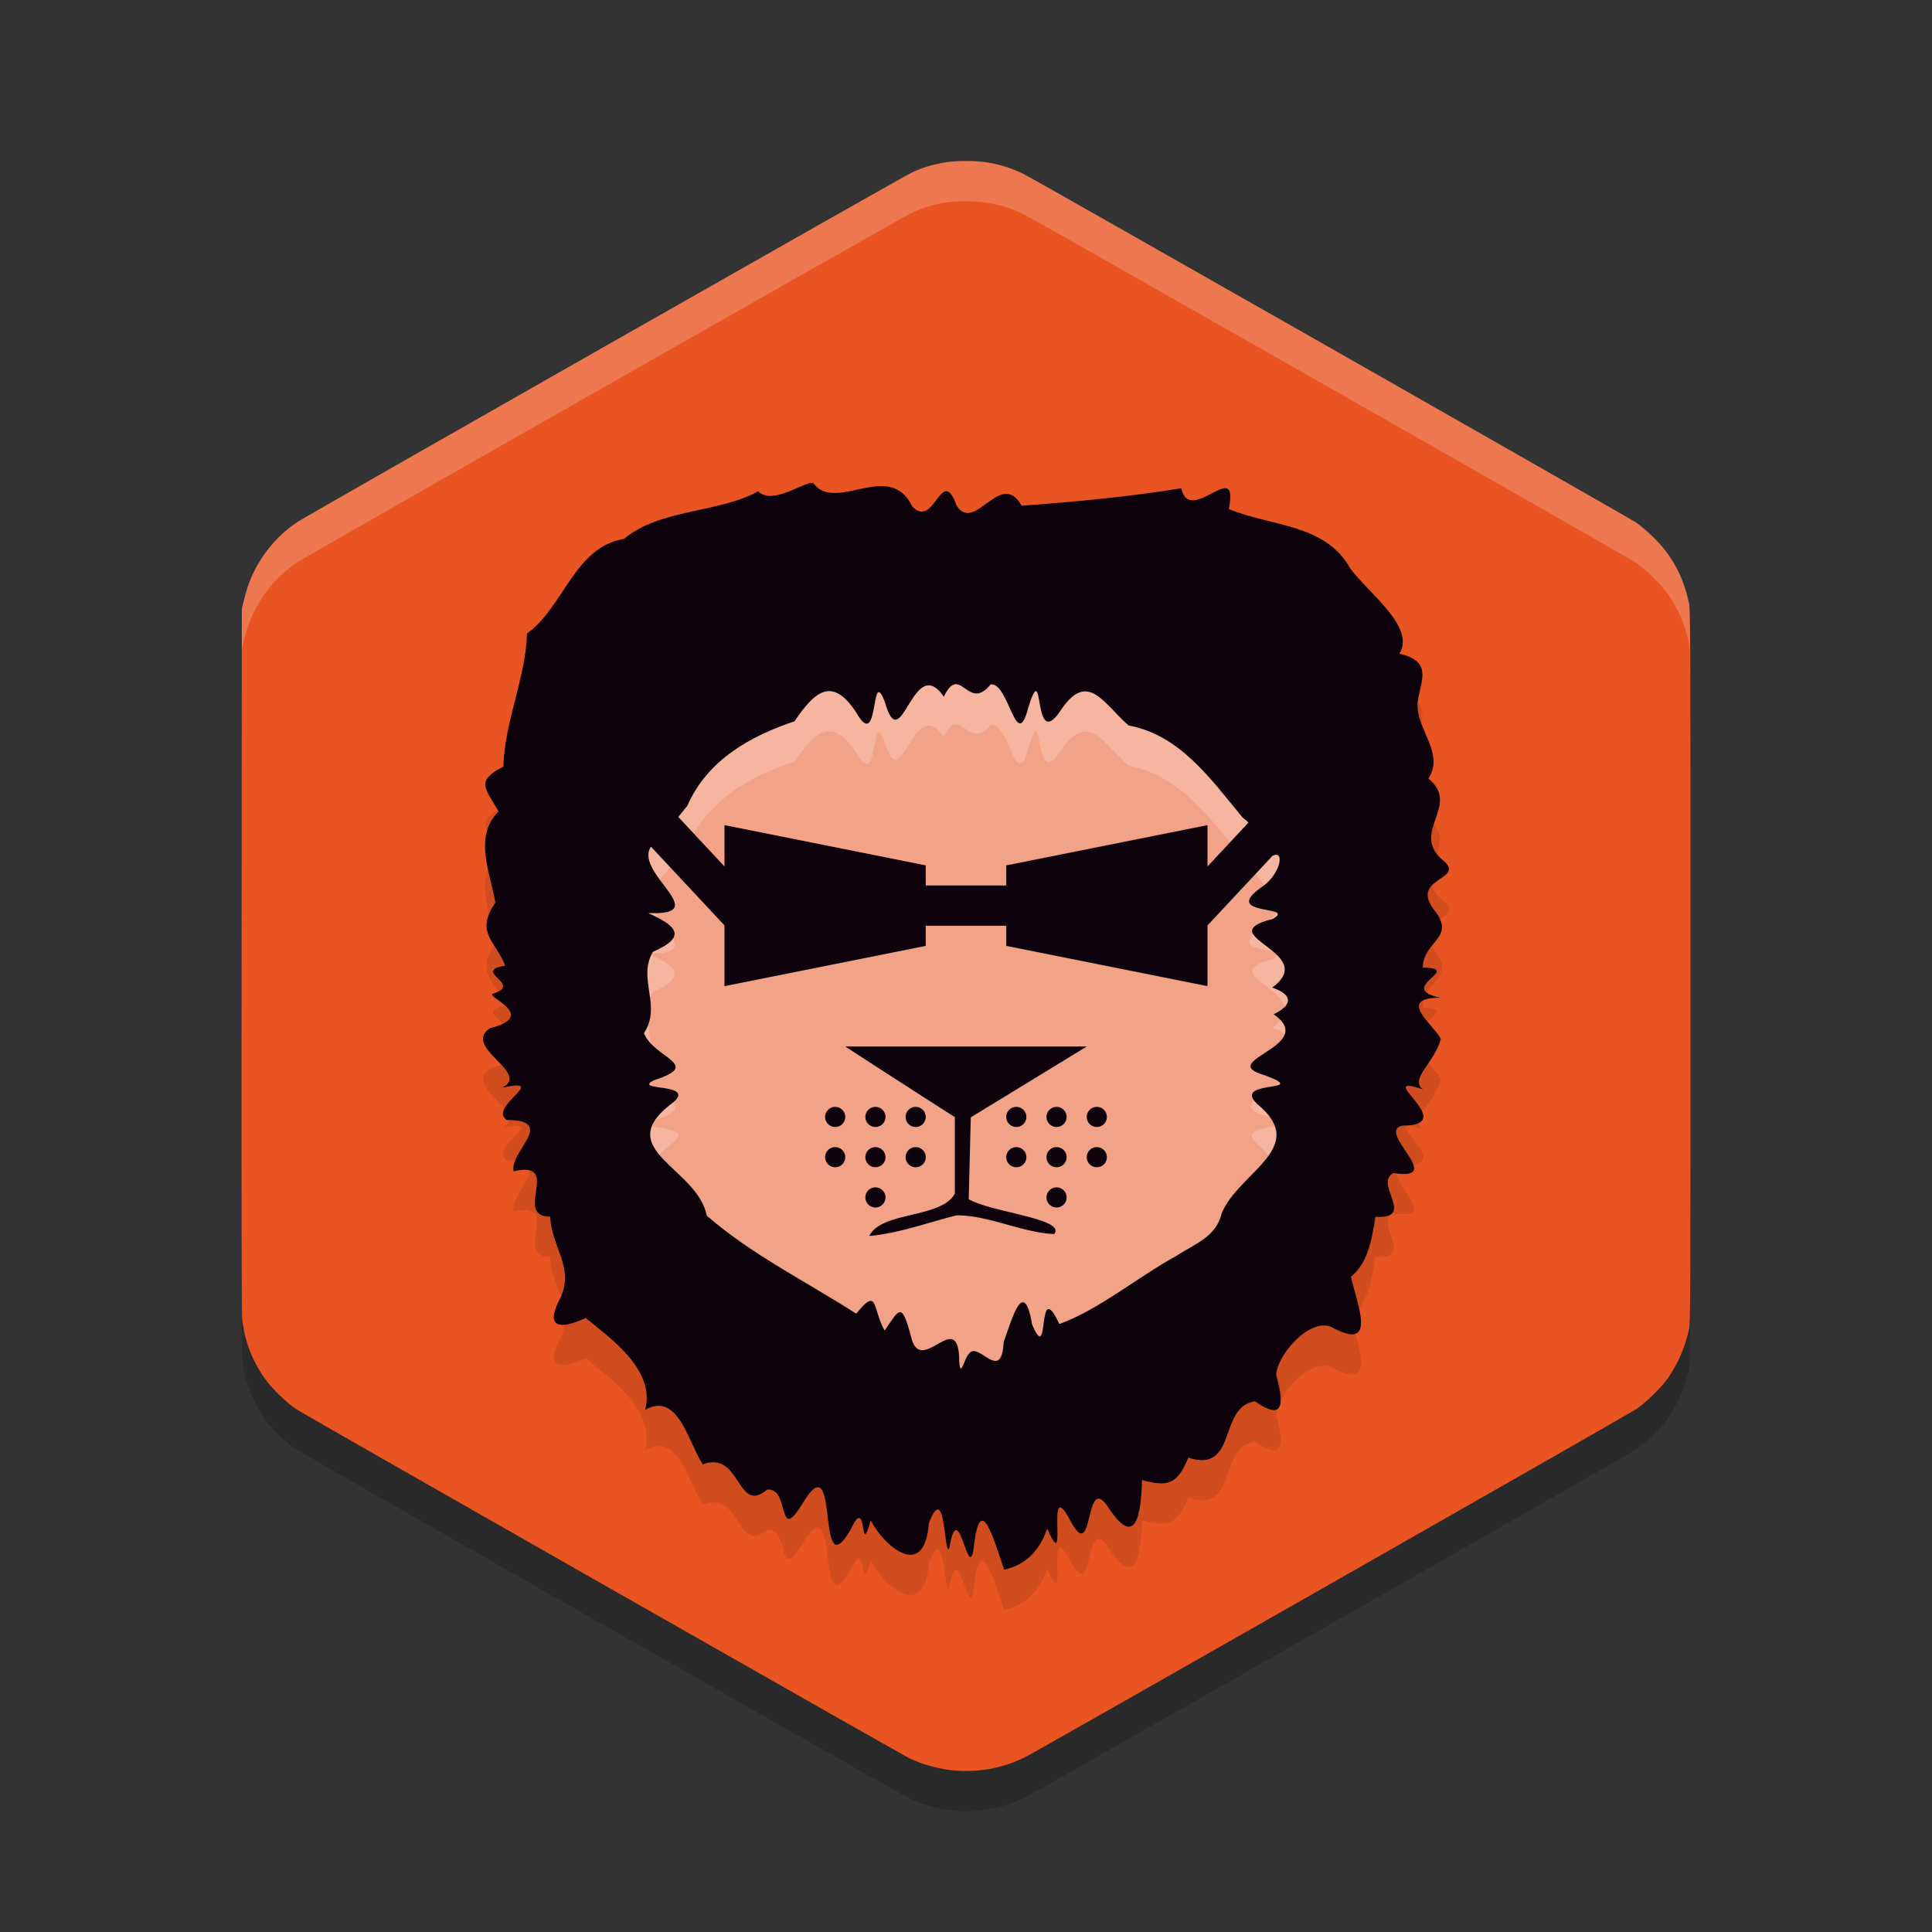 <svg xmlns="http://www.w3.org/2000/svg" width="48" height="48" version="1.1">
 <rect width="100%" height="100%" fill="#333333" stroke="none"/>
 <path style="opacity:0.2" d="M 23.654,44.982 C 23.319,44.948 22.885,44.826 22.596,44.685 22.362,44.57 7.623,36.18 7.385,36.026 7.123,35.856 6.754,35.5 6.576,35.245 6.262,34.797 6.081,34.32 6.017,33.78 6.002,33.647 5.997,31.015 6.002,24.858 l 0.006,-8.733 0.046,-0.192 c 0.025,-0.105 0.069,-0.263 0.099,-0.35 0.22,-0.656 0.675,-1.249 1.243,-1.62 0.293,-0.191 15.013,-8.563 15.251,-8.674 0.253,-0.118 0.466,-0.186 0.761,-0.243 0.326,-0.064 0.869,-0.063 1.2,0.001 0.324,0.063 0.569,0.147 0.857,0.292 0.299,0.151 14.92,8.471 15.168,8.632 0.1,0.065 0.281,0.216 0.423,0.353 0.48,0.463 0.766,0.988 0.908,1.666 C 41.998,16.157 42,16.605 42,25.008 c 0,8.577 -0.001,8.848 -0.039,9.023 -0.091,0.424 -0.267,0.836 -0.509,1.19 -0.168,0.245 -0.559,0.629 -0.809,0.794 -0.211,0.139 -14.82,8.459 -15.142,8.624 -0.571,0.292 -1.198,0.409 -1.846,0.343 z"/>
 <path style="fill:#e85522" d="M 23.654,43.982 C 23.319,43.948 22.885,43.826 22.596,43.685 22.362,43.57 7.623,35.18 7.385,35.026 7.123,34.856 6.754,34.5 6.576,34.245 6.262,33.797 6.081,33.32 6.017,32.78 6.002,32.647 5.997,30.015 6.002,23.858 l 0.006,-8.733 0.046,-0.192 c 0.025,-0.105 0.069,-0.263 0.099,-0.35 C 6.373,13.928 6.827,13.336 7.396,12.965 7.689,12.773 22.408,4.402 22.646,4.291 c 0.253,-0.118 0.466,-0.186 0.761,-0.243 0.326,-0.064 0.869,-0.063 1.2,0.001 0.324,0.063 0.569,0.147 0.857,0.292 0.299,0.151 14.92,8.471 15.168,8.632 0.1,0.065 0.281,0.216 0.423,0.353 0.48,0.463 0.766,0.988 0.908,1.666 C 41.998,15.157 42,15.605 42,24.008 c 0,8.577 -0.001,8.848 -0.039,9.023 -0.091,0.424 -0.267,0.836 -0.509,1.19 -0.168,0.245 -0.559,0.629 -0.809,0.794 -0.211,0.139 -14.82,8.459 -15.142,8.624 -0.571,0.292 -1.198,0.409 -1.846,0.343 z"/>
 <path style="opacity:0.1" d="m 24.949,40 c -0.262,-0.755 -0.601,-2.012 -0.759,-0.528 -0.133,0.889 -0.381,-1.378 -0.604,-0.002 -0.137,0.243 -0.084,-1.738 -0.509,-0.625 -0.108,1.462 -1.142,0.54 -1.444,-0.074 -0.284,1.038 -0.072,-0.701 -0.494,0.225 -0.912,1.57 -0.227,-2.299 -1.221,-0.608 -0.616,0.985 -0.282,-0.44 -0.859,-0.379 -0.76,0.643 -0.639,-0.982 -1.599,-0.628 -0.369,-0.555 -0.608,-1.818 -1.431,-1.354 0.267,-1.006 -0.9,-1.802 -1.477,-2.282 -0.654,0.304 -1.034,0.247 -0.621,-0.516 0.336,-0.748 -0.227,-1.238 -0.262,-2.001 -0.94,3.23e-4 0.319,-1.409 -0.907,-1.129 -0.124,-0.469 1.092,-1.267 -0.172,-1.274 -0.483,-0.319 1.093,-1.056 -0.106,-0.805 0.71,-0.37 -1.01,-0.993 -0.316,-1.473 1.254,-0.316 -0.161,-0.801 0.087,-0.861 0.752,-0.238 -0.557,-0.552 0.297,-0.695 -0.249,-0.629 -0.757,-0.815 -0.245,-1.566 -0.125,-0.749 -0.551,-1.638 0.081,-2.264 -0.343,-0.591 -0.574,-0.758 0.118,-1.115 0.025,-1.1 0.568,-2.255 0.585,-3.304 0.925,-0.669 1.174,-2.146 2.413,-2.354 0.876,-0.744 2.378,-0.646 3.33,-1.181 0.373,0.361 1.144,-0.258 1.372,-0.205 0.553,0.763 1.89,-0.597 2.457,0.577 0.553,0.593 0.723,-1.066 1.103,-0.021 0.452,0.717 1.095,-0.927 1.615,0.006 1.324,-0.096 2.657,-0.22 3.965,-0.433 0.226,0.96 1.453,-0.817 1.182,0.516 1.05,0.435 2.409,0.361 3.023,1.483 0.499,0.654 1.617,1.455 1.217,2.111 0.786,0.181 0.562,0.612 0.475,1.077 -0.18,0.722 0.691,1.341 0.245,2.024 0.839,0.68 -0.516,1.355 0.405,2.067 0.48,0.451 -0.852,0.407 -0.276,1.18 0.588,0.722 -0.257,0.774 -0.268,1.449 1.037,0.023 -0.695,0.503 0.43,0.75 -1.139,7.43e-4 -0.089,0.725 0.017,1.031 -0.164,0.601 -0.779,0.975 -0.447,1.246 -1.301,-0.437 0.955,0.895 -0.492,0.9 -0.718,0.122 1.119,1.398 -0.238,1.178 -0.503,0.259 0.585,1.146 -0.447,1.089 -0.093,0.6 -0.194,1.148 -0.607,1.487 0.134,0.647 0.698,1.915 -0.504,1.242 -0.527,-0.203 -1.31,0.667 -1.355,1.19 0.168,0.623 0.255,1.217 -0.527,0.663 -0.924,0.14 -0.423,1.795 -1.657,1.402 -0.284,0.704 -0.539,0.711 -1.148,0.558 -0.024,0.828 -0.147,1.731 -0.834,0.684 -0.619,-0.948 -0.337,1.489 -0.955,0.31 -0.641,-1.205 -0.012,1.5 -0.568,0.208 -0.196,0.583 -0.568,0.912 -1.068,1.023 z"/>
 <path style="fill:#0e030d" d="m 24.949,39 c -0.262,-0.755 -0.601,-2.012 -0.759,-0.528 -0.133,0.889 -0.381,-1.378 -0.604,-0.002 -0.137,0.243 -0.084,-1.738 -0.509,-0.625 -0.108,1.462 -1.142,0.54 -1.444,-0.074 -0.284,1.038 -0.072,-0.701 -0.494,0.225 -0.912,1.57 -0.227,-2.299 -1.221,-0.608 -0.616,0.985 -0.282,-0.44 -0.859,-0.379 -0.76,0.643 -0.639,-0.982 -1.599,-0.628 -0.369,-0.555 -0.608,-1.818 -1.431,-1.354 0.267,-1.006 -0.9,-1.802 -1.477,-2.282 -0.654,0.304 -1.034,0.247 -0.621,-0.516 0.336,-0.748 -0.227,-1.238 -0.262,-2.001 -0.94,3.23e-4 0.319,-1.409 -0.907,-1.129 -0.124,-0.469 1.092,-1.267 -0.172,-1.274 -0.483,-0.319 1.093,-1.056 -0.106,-0.805 0.71,-0.37 -1.01,-0.993 -0.316,-1.473 1.254,-0.316 -0.161,-0.801 0.087,-0.861 0.752,-0.238 -0.557,-0.552 0.297,-0.695 -0.249,-0.629 -0.757,-0.815 -0.245,-1.566 -0.125,-0.749 -0.551,-1.638 0.081,-2.264 -0.343,-0.591 -0.574,-0.758 0.118,-1.115 0.025,-1.1 0.568,-2.255 0.585,-3.304 0.925,-0.669 1.174,-2.146 2.413,-2.354 0.876,-0.744 2.378,-0.646 3.33,-1.181 0.373,0.361 1.144,-0.258 1.372,-0.205 0.553,0.763 1.89,-0.597 2.457,0.577 0.553,0.593 0.723,-1.066 1.103,-0.021 0.452,0.717 1.095,-0.927 1.615,0.006 1.324,-0.096 2.657,-0.22 3.965,-0.433 0.226,0.96 1.453,-0.817 1.182,0.516 1.05,0.435 2.409,0.361 3.023,1.483 0.499,0.654 1.617,1.455 1.217,2.111 0.786,0.181 0.562,0.612 0.475,1.077 -0.18,0.722 0.691,1.341 0.245,2.024 0.839,0.68 -0.516,1.355 0.405,2.067 0.48,0.451 -0.852,0.407 -0.276,1.18 0.588,0.722 -0.257,0.774 -0.268,1.449 1.037,0.023 -0.695,0.503 0.43,0.75 -1.139,7.43e-4 -0.089,0.725 0.017,1.031 -0.164,0.601 -0.779,0.975 -0.447,1.246 -1.301,-0.437 0.955,0.895 -0.492,0.9 -0.718,0.122 1.119,1.398 -0.238,1.178 -0.503,0.259 0.585,1.146 -0.447,1.089 -0.093,0.6 -0.194,1.148 -0.607,1.487 0.134,0.647 0.698,1.915 -0.504,1.242 -0.527,-0.203 -1.31,0.667 -1.355,1.19 0.168,0.623 0.255,1.217 -0.527,0.663 -0.924,0.14 -0.423,1.795 -1.657,1.402 -0.284,0.704 -0.539,0.711 -1.148,0.558 -0.024,0.828 -0.147,1.731 -0.834,0.684 -0.619,-0.948 -0.337,1.489 -0.955,0.31 -0.641,-1.205 -0.012,1.5 -0.568,0.208 -0.196,0.583 -0.568,0.912 -1.068,1.023 z"/>
 <path style="opacity:0.2" d="m 23.725,18.002 c -0.084,0.013 -0.173,0.095 -0.276,0.308 -0.77,-1.125 -1.053,1.576 -1.463,0.138 -0.37,-0.979 -0.124,1.291 -0.715,0.253 -0.608,-0.93 -1.046,-0.492 -1.533,0.221 -1.052,0.352 -2.157,0.938 -2.663,2.101 l -0.662,0.815 c -1.165,0.605 1.53,1.919 -0.305,1.848 0.678,0.307 0.993,0.578 0.114,0.962 -0.395,0.656 0.228,1.335 -0.222,2.022 0.252,0.637 1.478,0.772 0.244,1.171 -0.566,0.287 1.207,0.038 0.391,0.618 -1.407,1.118 0.698,1.566 0.925,2.746 1.126,0.977 2.472,1.636 3.713,2.434 0.553,-0.682 0.392,-0.138 0.706,0.421 0.374,-0.555 0.423,-0.712 0.652,0.136 0.236,1.071 1.197,-0.79 1.202,0.642 0.026,0.425 0.136,-0.108 0.232,-0.192 0.227,-0.368 0.817,0.76 0.871,-0.302 0.204,-0.564 0.498,-1.652 0.706,-0.438 0.457,1.087 0.096,-1.249 0.678,-0.01 0.966,-0.347 1.944,-1.165 2.913,-1.696 0.434,-0.289 0.981,-0.46 1.119,-1.052 0.41,-1.02 2.204,-1.637 0.884,-2.717 -0.654,-0.62 1.381,-0.274 0.182,-0.717 -1.252,-0.362 1.358,-0.716 0.226,-1.514 0.489,-0.238 0.469,-0.49 -0.039,-0.663 1.208,-0.88 -1.588,-1.294 0.011,-1.704 0.645,-0.356 -1.372,-0.051 -0.221,-0.827 0.415,-0.311 0.524,-0.882 0.235,-0.746 l -0.542,-0.677 c -0.019,-0.089 -0.081,-0.176 -0.208,-0.259 -0.814,-0.985 -1.569,-2.063 -2.842,-2.298 -0.626,-0.546 -1.022,-1.402 -1.706,-0.344 -0.693,1 -0.37,-1.421 -0.783,-0.107 -0.302,1.179 -0.482,-0.634 -0.937,-0.569 -0.427,0.527 -0.637,-0.044 -0.89,-0.004 z"/>
 <path style="fill:#f2a287" d="m 23.725,17.002 c -0.084,0.013 -0.173,0.095 -0.276,0.308 -0.77,-1.125 -1.053,1.576 -1.463,0.138 -0.37,-0.979 -0.124,1.291 -0.715,0.253 -0.608,-0.93 -1.046,-0.492 -1.533,0.221 -1.052,0.352 -2.157,0.938 -2.663,2.101 l -0.662,0.815 c -1.165,0.605 1.53,1.919 -0.305,1.848 0.678,0.307 0.993,0.578 0.114,0.962 C 15.827,24.303 16.451,24.983 16,25.669 c 0.252,0.637 1.478,0.772 0.244,1.171 -0.566,0.287 1.207,0.038 0.391,0.618 -1.407,1.118 0.698,1.566 0.925,2.746 1.126,0.977 2.472,1.636 3.713,2.434 0.553,-0.682 0.392,-0.138 0.706,0.421 0.374,-0.555 0.423,-0.712 0.652,0.136 0.236,1.071 1.197,-0.79 1.202,0.642 0.026,0.425 0.136,-0.108 0.232,-0.192 0.227,-0.368 0.817,0.76 0.871,-0.302 0.204,-0.564 0.498,-1.652 0.706,-0.438 0.457,1.087 0.096,-1.249 0.678,-0.01 0.966,-0.347 1.944,-1.165 2.913,-1.696 0.434,-0.289 0.981,-0.46 1.119,-1.052 0.41,-1.02 2.204,-1.637 0.884,-2.717 -0.654,-0.62 1.381,-0.274 0.182,-0.717 -1.252,-0.362 1.358,-0.716 0.226,-1.514 0.489,-0.238 0.469,-0.49 -0.039,-0.663 1.208,-0.88 -1.588,-1.294 0.011,-1.704 0.645,-0.356 -1.372,-0.051 -0.221,-0.827 0.415,-0.311 0.524,-0.882 0.235,-0.746 l -0.542,-0.677 c -0.019,-0.089 -0.081,-0.176 -0.208,-0.259 -0.814,-0.985 -1.569,-2.063 -2.842,-2.298 -0.626,-0.546 -1.022,-1.402 -1.706,-0.344 -0.693,1 -0.37,-1.421 -0.783,-0.107 -0.302,1.179 -0.482,-0.634 -0.937,-0.569 -0.427,0.527 -0.637,-0.044 -0.89,-0.004 z"/>
 <path style="fill:#ffffff;opacity:0.2" d="M 23.725 17.002 C 23.64 17.015 23.552 17.098 23.449 17.311 C 22.68 16.185 22.396 18.885 21.986 17.447 C 21.617 16.468 21.863 18.739 21.271 17.701 C 20.663 16.771 20.225 17.208 19.738 17.922 C 18.686 18.274 17.583 18.861 17.076 20.023 L 16.414 20.838 C 15.91 21.1 16.131 21.492 16.393 21.85 C 16.4 21.846 16.406 21.842 16.414 21.838 L 17.076 21.023 C 17.583 19.861 18.686 19.274 19.738 18.922 C 20.225 18.208 20.663 17.771 21.271 18.701 C 21.863 19.739 21.617 17.468 21.986 18.447 C 22.396 19.885 22.68 17.185 23.449 18.311 C 23.552 18.098 23.64 18.015 23.725 18.002 C 23.977 17.962 24.189 18.533 24.615 18.006 C 25.071 17.941 25.251 19.753 25.553 18.574 C 25.966 17.26 25.642 19.681 26.336 18.682 C 27.02 17.623 27.415 18.48 28.041 19.025 C 29.313 19.26 30.069 20.338 30.883 21.322 C 31.01 21.405 31.071 21.493 31.09 21.582 L 31.416 21.988 C 31.814 21.674 31.916 21.125 31.633 21.258 L 31.09 20.582 C 31.071 20.493 31.01 20.405 30.883 20.322 C 30.069 19.338 29.313 18.26 28.041 18.025 C 27.415 17.48 27.02 16.623 26.336 17.682 C 25.642 18.681 25.966 16.26 25.553 17.574 C 25.251 18.753 25.071 16.941 24.615 17.006 C 24.189 17.533 23.977 16.962 23.725 17.002 z M 31.693 22.662 C 31.658 22.725 31.616 22.789 31.562 22.85 C 31.583 22.844 31.595 22.838 31.617 22.832 C 31.778 22.743 31.774 22.696 31.693 22.662 z M 16.275 22.684 C 16.221 22.684 16.174 22.688 16.109 22.686 C 16.204 22.728 16.287 22.773 16.365 22.814 C 16.334 22.771 16.304 22.728 16.275 22.684 z M 31.141 23.211 C 30.807 23.553 31.378 23.576 31.631 23.646 C 31.439 23.484 31.217 23.34 31.141 23.211 z M 16.719 23.322 C 16.65 23.423 16.493 23.531 16.223 23.648 C 16.215 23.661 16.212 23.673 16.205 23.686 C 16.765 23.691 16.833 23.544 16.719 23.322 z M 16.186 23.723 C 16.013 24.075 16.105 24.433 16.15 24.797 C 16.17 24.747 16.193 24.698 16.223 24.648 C 17.066 24.28 16.807 24.014 16.186 23.723 z M 31.736 23.738 C 31.722 23.764 31.688 23.793 31.617 23.832 C 30.368 24.152 31.801 24.476 31.912 25.021 C 32.093 24.841 31.99 24.668 31.607 24.537 C 32.048 24.216 31.953 23.957 31.736 23.738 z M 31.814 25.344 C 31.765 25.406 31.699 25.47 31.607 25.537 C 31.753 25.587 31.853 25.643 31.918 25.703 C 31.958 25.595 31.937 25.476 31.814 25.344 z M 16.105 25.455 C 16.079 25.526 16.047 25.598 16 25.67 C 16.037 25.764 16.096 25.846 16.164 25.92 C 16.151 25.764 16.125 25.609 16.105 25.455 z M 31.787 26.887 C 31.755 26.918 31.721 26.949 31.684 26.979 C 31.776 26.959 31.833 26.932 31.787 26.887 z M 16.15 26.904 C 16.113 26.945 16.155 26.968 16.23 26.986 C 16.203 26.96 16.176 26.933 16.15 26.904 z M 31.164 27.348 C 31.016 27.479 31.013 27.597 31.42 27.715 C 31.49 27.741 31.515 27.755 31.564 27.775 C 31.488 27.665 31.384 27.55 31.236 27.43 C 31.204 27.399 31.184 27.374 31.164 27.348 z M 16.723 27.389 C 16.696 27.411 16.672 27.434 16.637 27.459 C 16.471 27.591 16.356 27.713 16.279 27.828 C 16.803 27.654 16.852 27.529 16.723 27.389 z M 16.197 27.98 C 16.095 28.242 16.199 28.469 16.387 28.693 C 16.454 28.618 16.534 28.541 16.637 28.459 C 17.238 28.031 16.436 28.054 16.197 27.98 z M 31.674 27.98 C 31.408 28.035 30.846 28.06 31.236 28.43 C 31.356 28.528 31.444 28.622 31.516 28.713 C 31.681 28.48 31.767 28.242 31.674 27.98 z"/>
 <path style="fill:#0e030d" d="M 15.018,18.332 14.287,19.016 18,22.992 V 24.5 l 5,-1 V 23 h 2 v 0.5 l 5,1 V 22.992 L 33.713,19.016 32.982,18.332 30,21.527 V 20.5 l -5,1 V 22 h -2 v -0.5 l -5,-1 v 1.027 z"/>
 <path style="fill:#0e030d" d="M 21 26 C 21 26 22.801 27.171 23.723 27.754 L 23.723 29.656 C 23.383 30.278 21.89 30.092 21.598 30.707 C 22.336 30.642 23.047 30.374 23.766 30.195 C 24.57 30.192 25.369 30.62 26.191 30.66 C 26.498 30.278 24.61 30.118 24.068 29.793 C 24.084 29.116 24.119 27.76 24.119 27.76 L 27 26 L 21 26 z M 20.75 27.5 A 0.25 0.25 0 0 0 20.5 27.75 A 0.25 0.25 0 0 0 20.75 28 A 0.25 0.25 0 0 0 21 27.75 A 0.25 0.25 0 0 0 20.75 27.5 z M 21.75 27.5 A 0.25 0.25 0 0 0 21.5 27.75 A 0.25 0.25 0 0 0 21.75 28 A 0.25 0.25 0 0 0 22 27.75 A 0.25 0.25 0 0 0 21.75 27.5 z M 22.75 27.5 A 0.25 0.25 0 0 0 22.5 27.75 A 0.25 0.25 0 0 0 22.75 28 A 0.25 0.25 0 0 0 23 27.75 A 0.25 0.25 0 0 0 22.75 27.5 z M 25.25 27.5 A 0.25 0.25 0 0 0 25 27.75 A 0.25 0.25 0 0 0 25.25 28 A 0.25 0.25 0 0 0 25.5 27.75 A 0.25 0.25 0 0 0 25.25 27.5 z M 26.25 27.5 A 0.25 0.25 0 0 0 26 27.75 A 0.25 0.25 0 0 0 26.25 28 A 0.25 0.25 0 0 0 26.5 27.75 A 0.25 0.25 0 0 0 26.25 27.5 z M 27.25 27.5 A 0.25 0.25 0 0 0 27 27.75 A 0.25 0.25 0 0 0 27.25 28 A 0.25 0.25 0 0 0 27.5 27.75 A 0.25 0.25 0 0 0 27.25 27.5 z M 20.75 28.5 A 0.25 0.25 0 0 0 20.5 28.75 A 0.25 0.25 0 0 0 20.75 29 A 0.25 0.25 0 0 0 21 28.75 A 0.25 0.25 0 0 0 20.75 28.5 z M 21.75 28.5 A 0.25 0.25 0 0 0 21.5 28.75 A 0.25 0.25 0 0 0 21.75 29 A 0.25 0.25 0 0 0 22 28.75 A 0.25 0.25 0 0 0 21.75 28.5 z M 22.75 28.5 A 0.25 0.25 0 0 0 22.5 28.75 A 0.25 0.25 0 0 0 22.75 29 A 0.25 0.25 0 0 0 23 28.75 A 0.25 0.25 0 0 0 22.75 28.5 z M 25.25 28.5 A 0.25 0.25 0 0 0 25 28.75 A 0.25 0.25 0 0 0 25.25 29 A 0.25 0.25 0 0 0 25.5 28.75 A 0.25 0.25 0 0 0 25.25 28.5 z M 26.25 28.5 A 0.25 0.25 0 0 0 26 28.75 A 0.25 0.25 0 0 0 26.25 29 A 0.25 0.25 0 0 0 26.5 28.75 A 0.25 0.25 0 0 0 26.25 28.5 z M 27.25 28.5 A 0.25 0.25 0 0 0 27 28.75 A 0.25 0.25 0 0 0 27.25 29 A 0.25 0.25 0 0 0 27.5 28.75 A 0.25 0.25 0 0 0 27.25 28.5 z M 21.75 29.5 A 0.25 0.25 0 0 0 21.5 29.75 A 0.25 0.25 0 0 0 21.75 30 A 0.25 0.25 0 0 0 22 29.75 A 0.25 0.25 0 0 0 21.75 29.5 z M 26.25 29.5 A 0.25 0.25 0 0 0 26 29.75 A 0.25 0.25 0 0 0 26.25 30 A 0.25 0.25 0 0 0 26.5 29.75 A 0.25 0.25 0 0 0 26.25 29.5 z"/>
 <path style="fill:#ffffff;opacity:0.2" d="M 24.006 4 C 23.788 4 23.569 4.015 23.406 4.047 C 23.111 4.105 22.899 4.173 22.646 4.291 C 22.408 4.402 7.69 12.773 7.396 12.965 C 6.828 13.336 6.373 13.928 6.152 14.584 C 6.123 14.671 6.08 14.828 6.055 14.934 L 6.008 15.125 L 6.008 16.125 L 6.055 15.934 C 6.08 15.828 6.123 15.671 6.152 15.584 C 6.373 14.928 6.828 14.336 7.396 13.965 C 7.69 13.773 22.408 5.402 22.646 5.291 C 22.899 5.173 23.111 5.105 23.406 5.047 C 23.732 4.983 24.277 4.984 24.607 5.049 C 24.932 5.112 25.177 5.195 25.465 5.34 C 25.764 5.49 40.385 13.812 40.633 13.973 C 40.733 14.037 40.912 14.187 41.055 14.324 C 41.534 14.787 41.821 15.313 41.963 15.99 C 41.98 16.073 41.989 16.227 41.994 17.41 C 41.99 15.746 41.983 15.084 41.963 14.99 C 41.821 14.313 41.534 13.787 41.055 13.324 C 40.912 13.187 40.733 13.037 40.633 12.973 C 40.385 12.812 25.764 4.49 25.465 4.34 C 25.177 4.195 24.932 4.112 24.607 4.049 C 24.442 4.017 24.224 4 24.006 4 z"/>
</svg>
